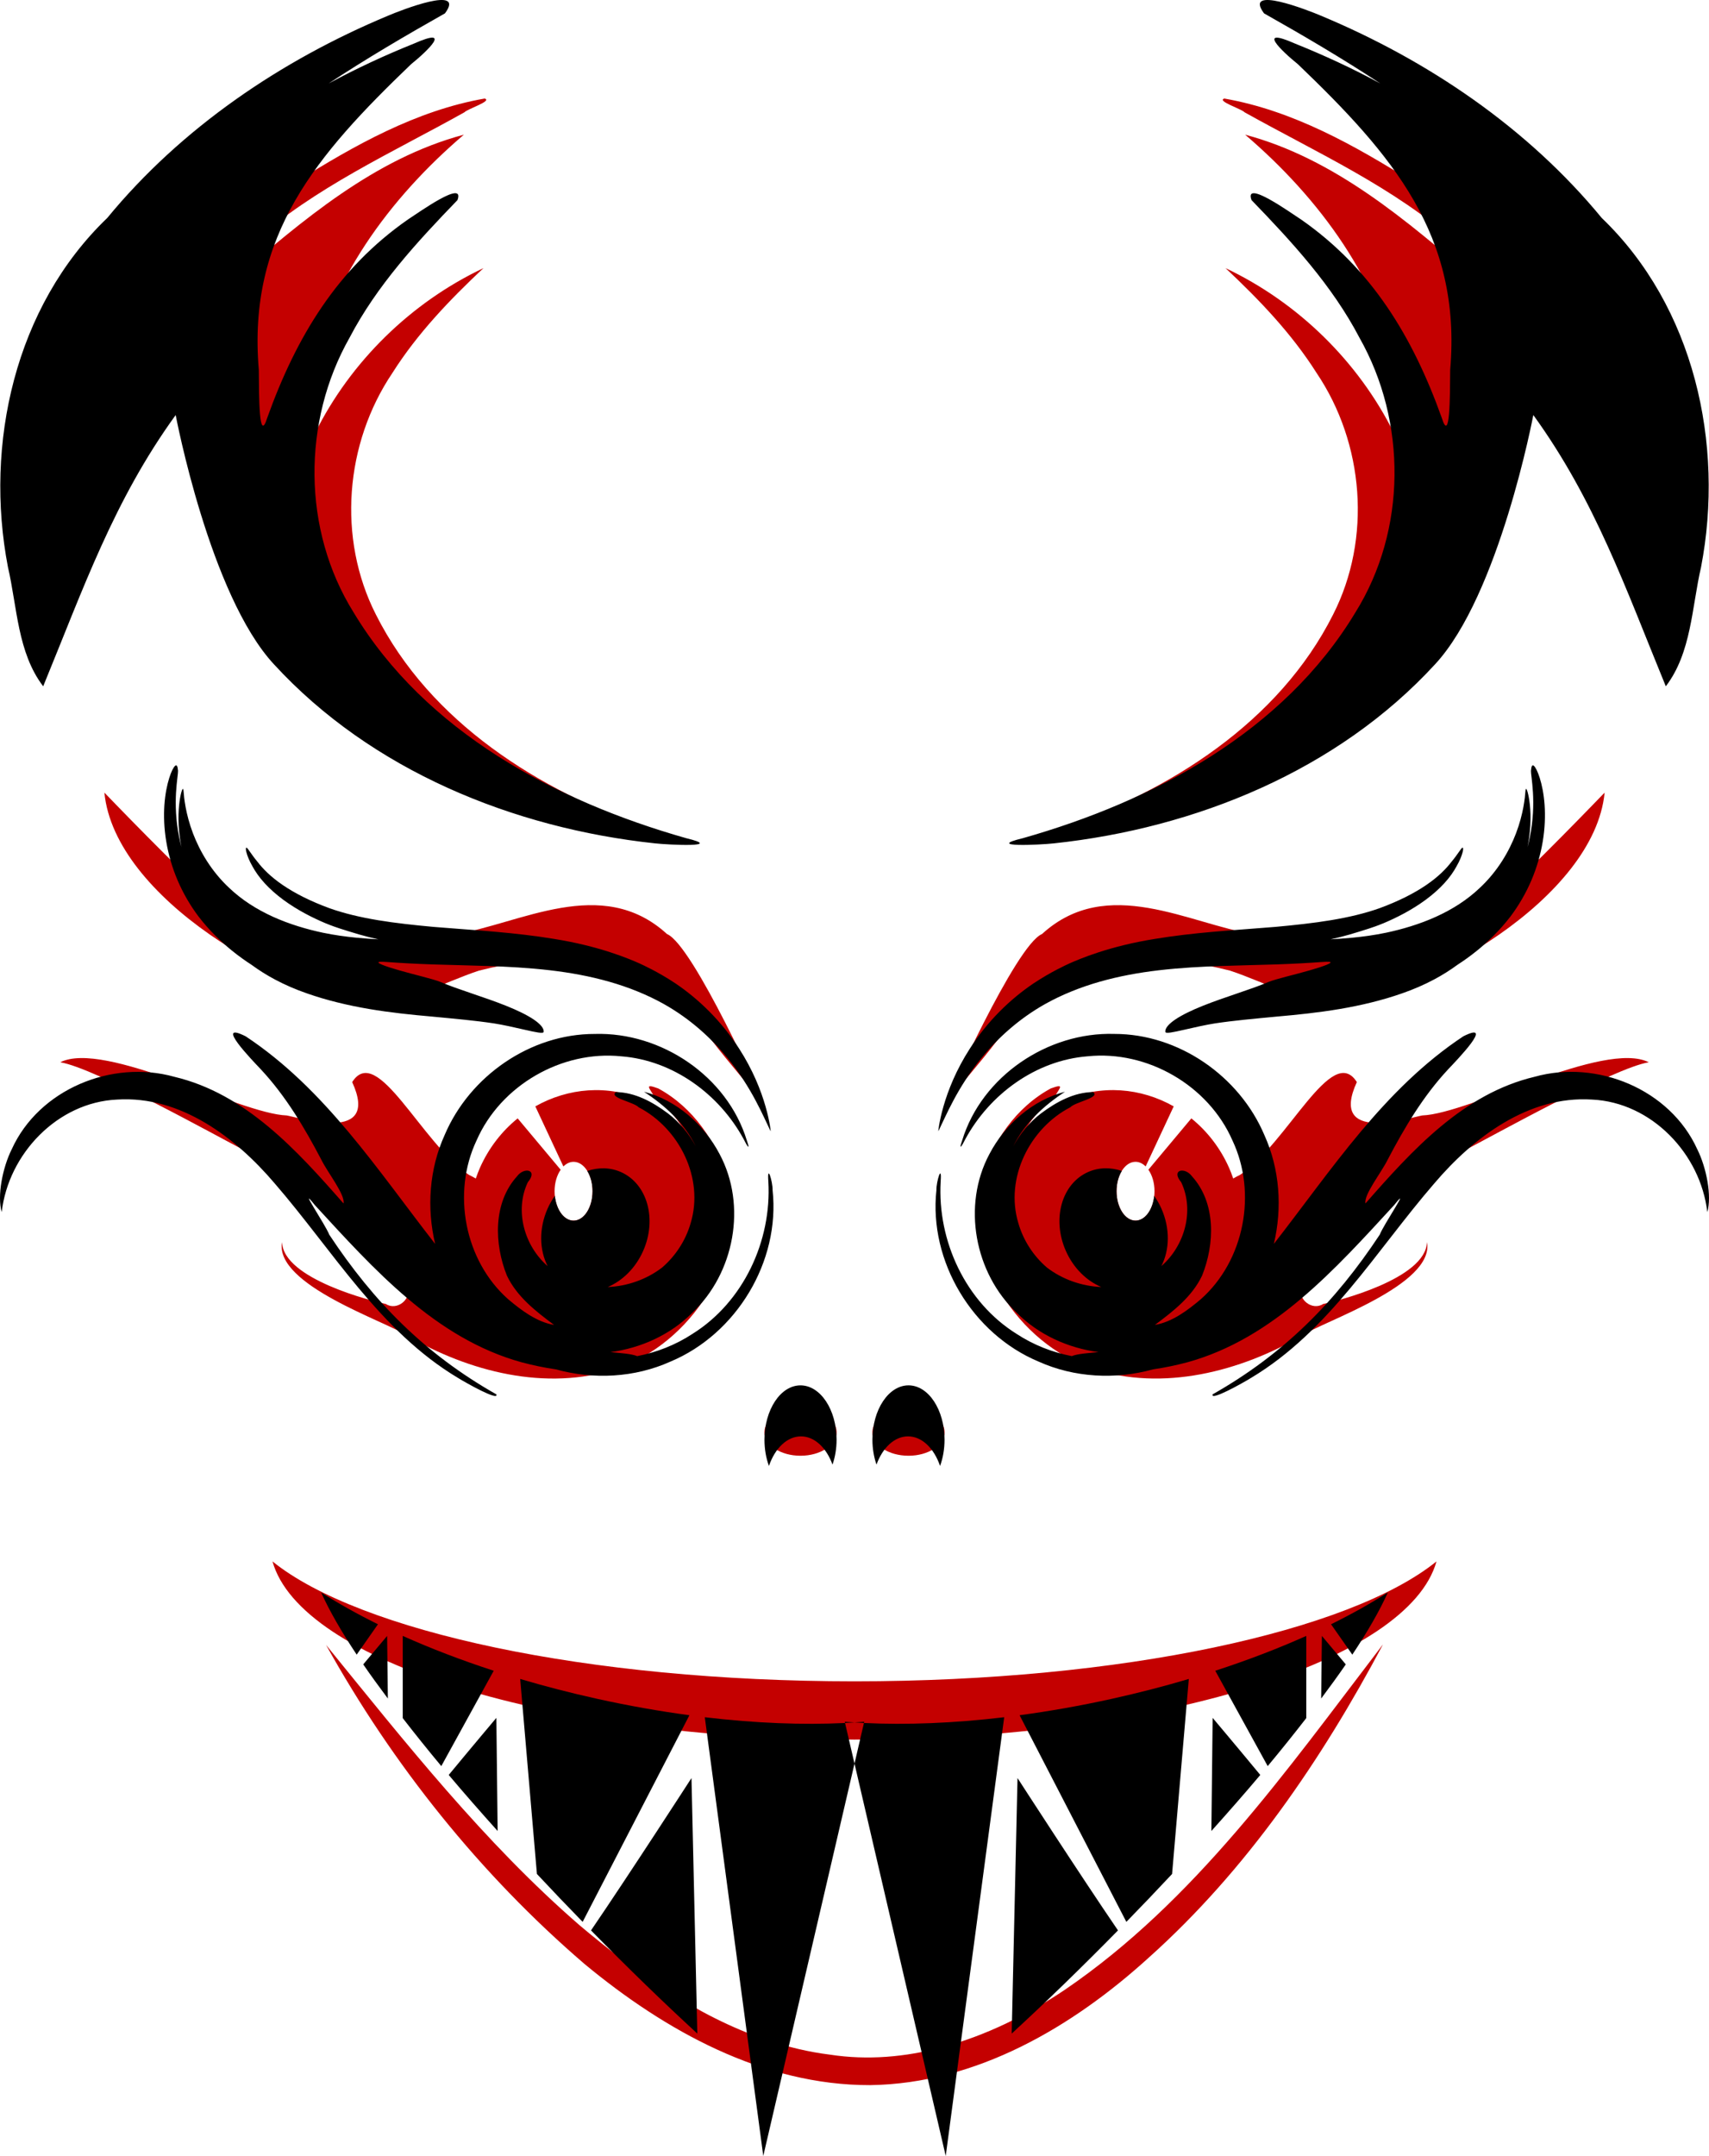 <?xml version="1.0" encoding="utf-8"?>
<!-- Generator: Adobe Illustrator 16.0.3, SVG Export Plug-In . SVG Version: 6.00 Build 0)  -->
<!DOCTYPE svg PUBLIC "-//W3C//DTD SVG 1.1//EN" "http://www.w3.org/Graphics/SVG/1.1/DTD/svg11.dtd">
<svg version="1.1"
	 id="svg2" xmlns:inkscape="http://www.inkscape.org/namespaces/inkscape" xmlns:rdf="http://www.w3.org/1999/02/22-rdf-syntax-ns#" xmlns:cc="http://creativecommons.org/ns#" xmlns:dc="http://purl.org/dc/elements/1.1/" xmlns:sodipodi="http://sodipodi.sourceforge.net/DTD/sodipodi-0.dtd" xmlns:svg="http://www.w3.org/2000/svg" xmlns:ns1="http://sozi.baierouge.fr" inkscape:version="0.48.0 r9654" sodipodi:docname="vampire.svg"
	 xmlns="http://www.w3.org/2000/svg" xmlns:xlink="http://www.w3.org/1999/xlink" x="0px" y="0px" width="287.998px"
	 height="363.101px" viewBox="0.001 34.449 287.998 363.101" enable-background="new 0.001 34.449 287.998 363.101"
	 xml:space="preserve">
<path fill="#C40000" d="M112.404,191.758c4.43,1.848,16.283,28.417,16.283,28.417s-12.763-14.388-13.099-17.478h-0.001
	c-0.68-0.568-1.387-1.104-2.119-1.604c-9.564-6.549-21.998-5.905-32.753-3.173c-6.136,2.023-11.835,5.506-18.229,5.196
	c-14.395-1.119-43.165-17.346-44.892-35.174c0,0,13.281,13.794,17.643,17.464c3.296,2.938,10.372,2.645,13.362,5.745
	c2.448,2.468,7.488,5.904,10.022,1.666c6.032,0.554,12.079-0.208,18.049-1.026C87.569,190.097,101.396,181.696,112.404,191.758z
	 M41.277,107.318c0.158,4.911-0.365,10.021,0.822,14.92c3.269,17.382,16.167,31.367,31.153,39.917
	c11.12,6.357,23.574,10.646,36.325,11.939c-18.728-6.484-37.078-17.961-46.236-36.154c-6.521-12.833-5.216-28.819,2.797-40.694
	c4.189-6.613,9.642-12.309,15.333-17.64c-12.192,5.769-22.383,15.722-28.38,27.787c-0.358,2,0.171,9.432-3.069,5.521
	c0.743-4.71,1.784-9.503,2.124-14.396c2.962-16.519,13.522-30.708,26.023-41.386c-15.087,4.013-27.27,14.505-38.892,24.469
	c-4.404,1.104,1.697-5.173,3.279-6.246c10.517-9.37,23.521-15.178,35.708-21.995c0.528-0.581,4.756-1.902,3.414-2.315l-0.002,0
	c-11.524,2.006-21.971,7.894-31.763,14.036c-5.642,3.749-10.94,8.03-15.68,12.874c-1.068-0.675-3.421,5.7-7.065,7.326
	c-21.013,39.341-30.221,67.797-1.545,19.071C27.509,101.536,37.319,105.457,41.277,107.318z M134.897,279.621
	c3.356,0,6.083-1.782,6.083-3.981c0-0.657-0.254-1.274-0.685-1.821c-1.033,1.231-3.021,2.066-5.317,2.066
	c-2.356,0-4.39-0.881-5.397-2.166c-0.481,0.57-0.752,1.224-0.752,1.921C128.829,277.839,131.542,279.621,134.897,279.621z
	 M45.921,297.418c4.696,16.835,46.808,30.01,98.071,30.01c51.264,0,93.388-13.175,98.084-30.01
	c-14.578,11.779-52.99,20.194-98.084,20.194C98.899,317.612,60.5,309.197,45.921,297.418z M172.413,202.698
	c0.68-0.568,1.387-1.104,2.118-1.604c9.564-6.549,21.998-5.905,32.754-3.173c6.137,2.023,11.836,5.506,18.229,5.196
	c14.396-1.119,43.165-17.346,44.893-35.174c0,0-13.281,13.794-17.644,17.464c-3.296,2.938-10.372,2.645-13.362,5.745
	c-2.448,2.468-7.488,5.904-10.021,1.666c-6.033,0.554-12.079-0.208-18.05-1.026c-10.898-1.695-24.726-10.096-35.733-0.034
	c-4.43,1.848-16.283,28.417-16.283,28.417S172.076,205.788,172.413,202.698L172.413,202.698z M153.103,279.621
	c3.356,0,6.069-1.782,6.069-3.981c0-0.697-0.271-1.351-0.752-1.921c-1.008,1.285-3.041,2.166-5.398,2.166
	c-2.295,0-4.283-0.835-5.316-2.066c-0.431,0.547-0.686,1.164-0.686,1.821C147.02,277.839,149.746,279.621,153.103,279.621z
	 M232.789,311.744l0.266-0.338c-10.326,19.442-23.025,38.027-39.418,52.698c-12.898,11.733-29.104,21.269-46.997,21.517
	c-18.041,0.045-34.579-9.162-48.148-20.414c-17.535-15.05-32.292-33.494-43.542-53.721c13.358,16.428,26.637,33.265,42.685,47.181
	c9.352,7.875,19.789,15.352,31.431,19.298c-2.598-18.01-0.864-2.142-3.338-21.863l13.616-20.173l-9.812,42.188
	c3.341,1.103,6.775,1.929,10.317,2.369c6.38,0.979,12.752,0.402,18.886-1.229l0.01,0.041v0.002l0.007-0.048
	c7.361-1.96,14.379-5.444,20.642-9.651c21.926-14.912,37.453-37.021,53.369-57.82l-0.002,0.001L232.789,311.744z M129.256,379.301
	l0-0.003v0.001L129.256,379.301z M277.849,213.354c-5.839,0.959-25.925,12.197-31.237,14.946
	c-8.221,3.836-14.945,10.14-20.422,17.28c-1.994,2.206-4.863,3.616-6.889,5.693c-0.645,2.061,1.875,3.97,3.666,2.793
	c2.208-0.46,17.33-4.212,17.506-10.424c1.344,7.217-17.646,13.396-20.994,15.711c-10.437,6.097-23.5,9.488-35.356,5.629
	c-12.603-4.354-21.884-18.412-18.704-31.809c1.662-6.337,5.873-12.295,11.671-15.417c2.417-0.87,1.495-0.135,0.615,1.479h0.001
	c-1.949,1.457-3.531,3.234-4.761,5.216c1.795-1.952,3.992-3.571,6.549-4.706c6.063-2.69,12.783-2.085,18.299,1.037l-4.727,10.114
	c-0.495-0.487-1.078-0.778-1.708-0.778c-1.768,0-3.199,2.217-3.199,4.952s1.432,4.952,3.199,4.952c1.767,0,3.199-2.217,3.199-4.952
	c0-1.436-0.4-2.717-1.031-3.621l7.241-8.645c2.648,2.145,4.86,4.954,6.354,8.319c0.265,0.598,0.49,1.201,0.699,1.807
	c0.373-0.216,0.751-0.419,1.138-0.601c8.047-5.329,15.475-22.319,19.697-15.639c-4.775,10.384,8.703,6.042,11.029,5.618
	C247.65,222.027,270.376,209.591,277.849,213.354z M214.938,246.899c-2.282-0.608-4.385-1.002-6.518-1.461
	c-1.324,5.362-4.674,10.079-9.602,12.892c2.951-0.532,5.83-1.412,8.473-2.564c2.811-1.423,5.896-2.332,8.386-4.225
	C218.432,249.149,218.895,248.375,214.938,246.899z M260.833,85.283c-3.645-1.625-5.997-8.001-7.065-7.326
	c-4.739-4.844-10.038-9.125-15.68-12.874c-9.791-6.142-20.238-12.029-31.763-14.036l-0.002,0c-1.343,0.414,2.886,1.735,3.414,2.315
	c12.188,6.816,25.191,12.625,35.708,21.995c1.582,1.072,7.683,7.349,3.279,6.246c-11.623-9.964-23.805-20.456-38.893-24.469
	c12.501,10.679,23.061,24.868,26.023,41.386c0.339,4.893,1.38,9.685,2.123,14.396c-3.24,3.911-2.711-3.521-3.07-5.521
	c-5.996-12.065-16.187-22.018-28.379-27.787c5.691,5.331,11.143,11.026,15.332,17.64c8.014,11.875,9.318,27.86,2.797,40.694
	c-9.158,18.192-27.508,29.67-46.236,36.154c12.752-1.293,25.205-5.583,36.326-11.939c14.986-8.55,27.884-22.536,31.152-39.917
	c1.188-4.899,0.664-10.009,0.822-14.92c3.959-1.861,13.768-5.782,15.654-2.964C291.055,153.08,281.846,124.624,260.833,85.283z
	 M41.393,228.3c-5.313-2.749-25.398-13.987-31.237-14.946c7.473-3.763,30.199,8.674,38.166,8.957
	c2.327,0.424,15.805,4.766,11.029-5.618c4.224-6.681,11.65,10.31,19.697,15.639c0.386,0.182,0.763,0.384,1.134,0.599
	c0.209-0.604,0.435-1.208,0.699-1.805c1.494-3.366,3.707-6.177,6.356-8.321l7.247,8.651c-0.628,0.904-1.027,2.184-1.027,3.616
	c0,2.735,1.433,4.952,3.2,4.952s3.199-2.217,3.199-4.952s-1.432-4.952-3.199-4.952c-0.632,0-1.218,0.293-1.714,0.783l-4.729-10.121
	c5.515-3.12,12.234-3.725,18.295-1.035c2.563,1.138,4.764,2.761,6.562,4.719c-1.23-1.986-2.816-3.768-4.769-5.229h0
	c-0.879-1.614-1.801-2.35,0.615-1.479c5.798,3.122,10.009,9.08,11.67,15.417c3.181,13.396-6.101,27.455-18.704,31.809
	c-11.856,3.859-24.919,0.468-35.355-5.629c-3.348-2.314-22.338-8.494-20.994-15.711c0.175,6.212,15.297,9.964,17.505,10.424
	c1.792,1.177,4.311-0.732,3.666-2.793c-2.025-2.077-4.894-3.487-6.888-5.693C56.338,238.439,49.614,232.136,41.393,228.3z
	 M72.328,251.541c2.489,1.893,5.575,2.802,8.385,4.225c2.641,1.151,5.517,2.031,8.466,2.563c-4.926-2.813-8.274-7.529-9.599-12.89
	c-2.131,0.459-4.233,0.853-6.514,1.46C69.109,248.375,69.573,249.149,72.328,251.541z M162.273,356.102l-13.615-20.173
	l10.076,43.329l0.017-0.005C161.618,359.184,159.741,376.28,162.273,356.102z"/>
<path d="M63.694,308.004l-3.585,5.116c-2.562-3.854-4.604-7.391-5.989-10.474C56.998,304.484,60.192,306.281,63.694,308.004z
	 M75.618,333.383c2.634,3.121,5.401,6.271,8.244,9.439l-0.215-19.053C83.647,323.77,79.092,329.174,75.618,333.383z M61.212,314.762
	c1.272,1.855,2.674,3.773,4.149,5.747l-0.121-10.54C65.24,309.969,63.137,312.468,61.212,314.762z M77.172,266.51
	c-13.175-7.877-21.064-21.426-30.87-32.744c-6.597-7.756-15.865-14.808-26.567-14.131c-10.051,0.455-18.319,9.156-19.444,18.946
	c-0.793-2.671,0.13-7.466,1.683-10.567c4.573-10.097,16.889-15.158,27.394-12.217c12.036,2.843,20.688,12.41,28.519,21.332
	c0.328-1.439-2.663-5.185-3.727-7.345c-2.849-5.432-6.005-10.747-10.218-15.257c-1.438-1.518-7.951-8.244-2.548-5.548
	c13.408,8.869,22.188,22.474,31.936,34.966c-1.444-6.08-0.999-12.614,1.605-18.348c4.212-9.918,14.44-17.026,25.284-17.015
	c11.208-0.339,22.326,7.112,25.636,17.94c0.634,1.795,0.066,1.007-0.517-0.188c-4.113-7.598-11.898-13.303-20.622-13.982
	c-10.055-1.042-20.354,4.898-24.409,14.173c-4.178,8.838-2.028,20.216,5.321,26.729c2.234,1.89,4.851,3.854,7.742,4.333
	c-3.074-2.29-6.254-4.743-7.946-8.299c-2.143-5.329-2.368-12.241,1.709-16.733c1.195-1.619,3.601-1.121,1.811,1.006
	c-2.266,4.795-0.578,10.723,3.345,14.12c-1.394-2.703-1.504-6.311-0.005-9.689c0.344-0.775,0.76-1.488,1.223-2.148
	c0.241,2.366,1.553,4.181,3.149,4.181c1.767,0,3.199-2.217,3.199-4.952c0-1.329-0.342-2.528-0.892-3.418
	c1.884-0.621,3.872-0.612,5.681,0.19c4.445,1.973,6.117,7.923,3.735,13.29c-1.288,2.903-3.5,5.031-5.962,6.07
	c3.285-0.131,6.549-1.278,9.163-3.282c2.28-1.965,3.985-4.59,4.811-7.486c2.285-7.551-1.906-15.955-8.767-19.505
	c-0.799-0.886-5.114-1.612-3.836-2.554c3.219,0.021,6.241,1.688,8.764,3.58c1.961,1.486,3.533,3.403,4.695,5.544
	c-1.884-3.853-5.166-6.862-8.721-9.183c5.467,1.408,10.129,5.508,12.736,10.49c4.646,8.662,2.498,20.094-4.626,26.767
	c-3.687,3.682-8.619,5.907-13.756,6.596c1.783,0.161,3.58,0.288,4.501,0.672c3.295-0.638,6.474-1.888,9.292-3.733
	c8.593-5.355,13.379-15.648,12.811-25.651c-0.238-3.218,0.748,0.019,0.713,1.427c1.303,12.02-6.093,24.229-17.212,28.878
	c-6.042,2.72-12.96,3.059-19.297,1.312c-1.954-0.285-3.889-0.689-5.766-1.189c-14.576-4.007-25.001-15.771-34.87-26.486
	c-3.031-3.791,1.854,3.406,2.434,4.984c7.498,11.338,16.131,20.085,28.161,26.897C84.087,270.473,78.585,267.383,77.172,266.51z
	 M112.26,247.384l0.011-0.009h-0.001L112.26,247.384z M67.87,309.965v13.844c2.044,2.633,4.204,5.333,6.499,8.082l8.834-16.059
	C77.719,314.049,72.577,312.071,67.87,309.965z M153.021,276.359c2.357,0,4.391,2.026,5.398,4.982
	c0.48-1.312,0.752-2.814,0.752-4.418c0-5.058-2.713-9.157-6.069-9.157s-6.083,4.099-6.083,9.157c0,1.512,0.255,2.932,0.686,4.189
	C148.738,278.28,150.727,276.359,153.021,276.359z M160.699,219.73c0.575-1.072,1.242-2.225,2.021-3.421
	c0.777-1.196,1.668-2.435,2.682-3.675c1.346-1.646,2.911-3.295,4.699-4.843c1.788-1.548,3.799-2.994,6.002-4.233
	c2.861-1.604,5.998-2.853,9.247-3.778s6.606-1.529,9.878-1.911c3.689-0.435,7.285-0.615,10.641-0.732
	c3.354-0.116,6.466-0.173,9.201-0.264c1.538-0.053,2.961-0.115,4.244-0.184c1.283-0.069,2.427-0.145,3.409-0.218
	c1.234-0.091,1.63-0.041,1.473,0.131s-0.872,0.458-1.876,0.784c-1.004,0.326-2.298,0.687-3.596,1.031
	c-1.299,0.345-2.599,0.674-3.605,0.965c-0.598,0.173-1.094,0.334-1.426,0.477c-1.36,0.585-3.189,1.217-5.143,1.883
	c-1.953,0.666-4.023,1.371-5.872,2.112c-1.849,0.741-3.471,1.523-4.598,2.282c-1.127,0.759-1.763,1.488-1.7,2.098
	c0.018,0.176,0.361,0.189,0.914,0.11c0.553-0.08,1.316-0.25,2.179-0.445c0.862-0.196,1.822-0.417,2.745-0.613
	c0.924-0.196,1.811-0.369,2.508-0.475c3.166-0.482,6.73-0.797,10.512-1.157c3.387-0.295,6.962-0.664,10.539-1.27
	c3.576-0.606,7.154-1.457,10.513-2.638c1.891-0.653,3.698-1.438,5.372-2.328c1.424-0.758,2.744-1.595,3.949-2.479
	c0.96-0.62,2.122-1.428,3.387-2.459c0.896-0.731,1.838-1.57,2.777-2.515c0.938-0.945,1.873-1.998,2.76-3.149
	c1.399-1.854,2.608-3.934,3.531-6.094c0.922-2.16,1.557-4.395,1.912-6.525c0.378-2.251,0.443-4.384,0.313-6.219
	c-0.132-1.834-0.456-3.369-0.809-4.489c-0.352-1.12-0.725-1.829-0.993-2.058c-0.134-0.114-0.243-0.109-0.325,0.026
	c-0.081,0.135-0.134,0.399-0.169,0.805c-0.014,0.162,0.038,0.576,0.112,1.199c0.073,0.623,0.168,1.457,0.225,2.459
	c0.059,1.003,0.076,2.176,0,3.464s-0.244,2.693-0.541,4.146c-0.105,0.518-0.229,1.042-0.367,1.568
	c0.108-0.542,0.201-1.078,0.271-1.597c0.195-1.434,0.249-2.764,0.219-3.91c-0.031-1.145-0.146-2.105-0.275-2.822
	c-0.131-0.716-0.273-1.19-0.379-1.372s-0.172-0.074-0.203,0.382c-0.033,0.491-0.114,1.403-0.342,2.623
	c-0.229,1.219-0.609,2.748-1.248,4.423c-0.569,1.489-1.346,3.095-2.361,4.675s-2.271,3.132-3.746,4.501
	c-1.045,0.994-2.205,1.902-3.449,2.713c-1.246,0.812-2.574,1.527-3.946,2.147c-2.743,1.24-5.653,2.095-8.375,2.673
	c-1.987,0.414-3.897,0.668-5.646,0.839c-1.346,0.132-2.591,0.215-3.703,0.277c1.062-0.237,2.155-0.511,3.188-0.807
	c1.246-0.356,2.389-0.729,3.277-1.01c0.438-0.139,1.325-0.436,2.46-0.903c0.992-0.417,2.183-0.964,3.419-1.631
	c1.236-0.667,2.518-1.457,3.699-2.329c1.18-0.873,2.256-1.828,3.135-2.792c0.879-0.964,1.559-1.936,2.031-2.813
	c0.547-0.945,0.872-1.788,1.021-2.356c0.148-0.568,0.129-0.862-0.063-0.774c-0.084,0.038-0.266,0.291-0.557,0.705
	s-0.693,0.991-1.241,1.646c-0.435,0.568-0.987,1.202-1.688,1.866c-0.702,0.664-1.555,1.358-2.566,2.049
	c-1.014,0.691-2.188,1.379-3.507,2.038c-1.319,0.658-2.784,1.286-4.353,1.863c-2.445,0.872-5.207,1.526-8.177,2.021
	s-6.146,0.833-9.37,1.129c-3.473,0.292-7.023,0.52-10.465,0.825c-1.721,0.152-3.414,0.323-5.056,0.521s-3.233,0.421-4.749,0.671
	c-1.864,0.296-3.615,0.652-5.207,1.038c-1.593,0.386-3.026,0.8-4.268,1.203c-1.242,0.402-2.291,0.791-3.126,1.121
	c-0.835,0.33-1.454,0.6-1.838,0.772c-0.295,0.132-1.046,0.475-2.112,1.032c-1.065,0.557-2.445,1.331-3.975,2.347
	c-0.922,0.624-1.885,1.335-2.85,2.129s-1.932,1.67-2.865,2.614c-0.936,0.943-1.838,1.954-2.682,3.007s-1.629,2.149-2.34,3.258
	c-1.119,1.739-2.051,3.509-2.784,5.176c-0.733,1.666-1.27,3.226-1.647,4.547c-0.377,1.321-0.601,2.401-0.725,3.125
	c-0.125,0.723-0.155,1.088-0.107,0.992C158.764,223.692,159.549,221.874,160.699,219.73z M177.606,176.486
	c23.861-2.546,47.797-12.262,64.235-30.166c10.82-11.654,16.553-41.971,16.553-41.971c10.427,14.398,15.531,29.154,22.327,45.686
	c4.336-5.687,4.369-13.323,5.937-20.064c3.996-20.749-1.185-43.897-16.729-58.807c-12.473-15.158-29.274-26.545-47.321-34.069
	c-2.096-0.897-13.176-5.236-9.595-0.397c6.635,3.743,13.231,7.611,19.599,11.81c-4.659-2.521-9.473-4.751-14.355-6.711
	c-6.598-2.911-2.365,1.186,0.471,3.472c15.945,15.283,27.6,28.807,25.658,51.448c-0.037,4.501-0.012,12.631-1.43,8.079
	c-4.889-13.646-11.85-25.13-23.692-33.373c-1.833-1.179-9.682-6.834-8.356-3.272c6.826,7.058,13.588,14.391,18.178,23.159
	c8.021,14.138,7.973,32.416-0.666,46.271c-12.129,20.134-34.055,31.792-56.054,38.035C165.783,177.194,175.2,176.75,177.606,176.486
	z M87.661,317.215L87.661,317.215L87.661,317.215z M113.846,200.083c-1.529-1.017-2.909-1.791-3.975-2.347
	c-1.066-0.557-1.817-0.9-2.112-1.032c-0.383-0.172-1.003-0.442-1.838-0.772c-0.834-0.33-1.884-0.719-3.126-1.121
	c-1.241-0.402-2.675-0.817-4.267-1.203s-3.343-0.742-5.207-1.038c-1.517-0.25-3.107-0.474-4.75-0.671
	c-1.642-0.197-3.335-0.368-5.056-0.521c-3.441-0.305-6.992-0.533-10.465-0.825c-3.224-0.297-6.399-0.635-9.37-1.129
	c-2.97-0.494-5.731-1.149-8.177-2.021c-1.568-0.577-3.033-1.205-4.353-1.863c-1.32-0.659-2.494-1.347-3.506-2.038
	c-1.013-0.691-1.865-1.385-2.566-2.049c-0.702-0.664-1.254-1.298-1.689-1.866c-0.548-0.655-0.95-1.232-1.241-1.646
	s-0.473-0.667-0.556-0.705c-0.192-0.087-0.212,0.206-0.063,0.774c0.149,0.568,0.475,1.411,1.021,2.356
	c0.473,0.877,1.153,1.849,2.031,2.813c0.879,0.964,1.955,1.919,3.135,2.792c1.181,0.872,2.462,1.661,3.699,2.329
	c1.237,0.667,2.427,1.214,3.419,1.631c1.135,0.467,2.022,0.764,2.46,0.903c0.889,0.281,2.032,0.654,3.277,1.01
	c1.034,0.296,2.128,0.57,3.188,0.807c-1.112-0.062-2.357-0.146-3.703-0.277c-1.749-0.171-3.66-0.426-5.647-0.839
	c-2.721-0.578-5.631-1.433-8.375-2.673c-1.372-0.62-2.701-1.335-3.945-2.147c-1.245-0.812-2.405-1.72-3.45-2.713
	c-1.474-1.369-2.729-2.921-3.746-4.501c-1.016-1.58-1.792-3.187-2.362-4.675c-0.638-1.675-1.019-3.204-1.247-4.423
	c-0.228-1.22-0.309-2.132-0.342-2.623c-0.032-0.456-0.098-0.564-0.203-0.382c-0.106,0.182-0.249,0.656-0.378,1.372
	s-0.244,1.677-0.275,2.822c-0.031,1.146,0.023,2.476,0.218,3.91c0.07,0.519,0.163,1.052,0.271,1.594
	c-0.138-0.525-0.262-1.048-0.367-1.565c-0.296-1.453-0.465-2.858-0.541-4.146s-0.058-2.461,0-3.464
	c0.057-1.003,0.151-1.836,0.225-2.459c0.074-0.624,0.125-1.037,0.112-1.199c-0.035-0.406-0.088-0.67-0.169-0.805
	c-0.082-0.135-0.19-0.141-0.325-0.026c-0.269,0.229-0.642,0.938-0.994,2.058s-0.676,2.654-0.808,4.489
	c-0.131,1.834-0.065,3.968,0.313,6.219c0.355,2.13,0.99,4.365,1.913,6.525s2.131,4.24,3.531,6.094
	c0.886,1.151,1.822,2.204,2.76,3.149s1.88,1.784,2.776,2.515c1.266,1.032,2.428,1.84,3.388,2.46c1.205,0.884,2.524,1.72,3.949,2.478
	c1.673,0.89,3.481,1.675,5.372,2.328c3.359,1.181,6.937,2.031,10.513,2.638s7.152,0.975,10.539,1.27
	c3.782,0.36,7.345,0.675,10.511,1.157c0.698,0.106,1.584,0.279,2.508,0.475c0.923,0.196,1.883,0.417,2.746,0.613
	c0.862,0.195,1.626,0.366,2.179,0.445c0.553,0.079,0.896,0.065,0.915-0.11c0.063-0.61-0.574-1.338-1.701-2.098
	c-1.127-0.759-2.75-1.541-4.598-2.282c-1.849-0.742-3.919-1.447-5.872-2.112c-1.953-0.666-3.782-1.298-5.143-1.883
	c-0.332-0.143-0.827-0.303-1.425-0.477c-1.007-0.291-2.308-0.62-3.606-0.965c-1.298-0.344-2.592-0.706-3.596-1.031
	c-1.004-0.325-1.718-0.612-1.875-0.784c-0.158-0.172,0.238-0.222,1.473-0.131c0.982,0.073,2.126,0.148,3.409,0.218
	c1.283,0.069,2.706,0.13,4.244,0.184c2.736,0.091,5.848,0.148,9.202,0.264c3.354,0.117,6.95,0.297,10.64,0.732
	c3.271,0.382,6.629,0.986,9.878,1.911s6.385,2.174,9.247,3.778c2.204,1.239,4.214,2.685,6.002,4.233
	c1.788,1.548,3.354,3.198,4.698,4.843c1.014,1.24,1.905,2.479,2.683,3.675c0.779,1.196,1.446,2.349,2.021,3.421
	c1.15,2.144,1.935,3.962,2.545,5.2c0.047,0.096,0.017-0.27-0.108-0.992c-0.125-0.724-0.347-1.804-0.725-3.125
	c-0.377-1.321-0.914-2.881-1.647-4.547c-0.733-1.667-1.665-3.437-2.784-5.176c-0.711-1.108-1.497-2.205-2.341-3.258
	c-0.844-1.053-1.746-2.063-2.681-3.007c-0.934-0.943-1.901-1.82-2.866-2.614S114.768,200.707,113.846,200.083z M7.278,150.035
	c6.796-16.532,11.9-31.288,22.327-45.686c0,0,5.732,30.317,16.553,41.971c16.438,17.904,40.374,27.62,64.235,30.166
	c2.406,0.264,11.823,0.708,5.242-0.872c-22-6.242-43.925-17.9-56.054-38.035c-8.639-13.854-8.686-32.132-0.665-46.271
	c4.589-8.768,11.351-16.101,18.177-23.159c1.325-3.562-6.524,2.094-8.356,3.272c-11.842,8.243-18.803,19.728-23.692,33.373
	c-1.417,4.552-1.393-3.577-1.43-8.079c-1.941-22.642,9.713-36.165,25.658-51.448c2.836-2.286,7.069-6.383,0.471-3.472
	c-4.881,1.959-9.693,4.189-14.352,6.709c6.367-4.198,12.962-8.066,19.596-11.808c3.581-4.838-7.5-0.5-9.595,0.397
	c-18.047,7.523-34.849,18.911-47.321,34.069C2.527,86.074-2.653,109.223,1.342,129.971C2.909,136.712,2.942,144.349,7.278,150.035z
	 M129.581,281.342c1.008-2.956,3.041-4.982,5.397-4.982c2.296,0,4.284,1.921,5.317,4.754c0.431-1.258,0.685-2.678,0.685-4.189
	c0-5.059-2.727-9.157-6.083-9.157s-6.069,4.1-6.069,9.157C128.829,278.527,129.1,280.03,129.581,281.342z M287.709,238.581
	c-1.125-9.79-9.393-18.491-19.443-18.946c-10.703-0.677-19.971,6.375-26.567,14.131c-9.806,11.318-17.694,24.867-30.87,32.744
	c-1.413,0.873-6.916,3.963-6.475,2.771c12.03-6.813,20.663-15.56,28.161-26.897c0.581-1.578,5.466-8.775,2.435-4.984
	c-9.869,10.716-20.295,22.479-34.871,26.486c-1.877,0.5-3.812,0.904-5.766,1.189c-6.337,1.747-13.256,1.408-19.297-1.312
	c-11.119-4.649-18.516-16.858-17.212-28.878c-0.034-1.408,0.952-4.645,0.714-1.427c-0.568,10.003,4.217,20.296,12.811,25.651
	c2.818,1.846,5.996,3.096,9.291,3.733c0.922-0.384,2.718-0.511,4.501-0.672c-5.137-0.688-10.069-2.914-13.756-6.596
	c-7.124-6.673-9.272-18.104-4.626-26.767c2.606-4.982,7.27-9.082,12.736-10.49c-3.556,2.32-6.838,5.331-8.723,9.185
	c1.162-2.142,2.734-4.059,4.696-5.546c2.522-1.893,5.546-3.559,8.765-3.58c1.277,0.941-3.037,1.668-3.836,2.554
	c-6.861,3.55-11.053,11.954-8.768,19.505c0.825,2.896,2.529,5.521,4.809,7.485c2.613,2.005,5.879,3.152,9.165,3.283
	c-2.462-1.039-4.674-3.167-5.962-6.07c-2.383-5.367-0.71-11.317,3.734-13.29c1.813-0.804,3.806-0.812,5.693-0.187
	c-0.549,0.889-0.891,2.087-0.891,3.414c0,2.735,1.432,4.952,3.199,4.952c1.593,0,2.902-1.807,3.148-4.165
	c0.458,0.655,0.87,1.364,1.211,2.133c1.499,3.379,1.389,6.986-0.005,9.689c3.923-3.397,5.61-9.326,3.345-14.12
	c-1.791-2.127,0.615-2.625,1.811-1.006c4.077,4.492,3.852,11.404,1.709,16.733c-1.691,3.556-4.872,6.009-7.945,8.299
	c2.891-0.479,5.508-2.443,7.742-4.333c7.348-6.514,9.498-17.892,5.32-26.729c-4.055-9.274-14.354-15.215-24.409-14.173
	c-8.724,0.679-16.509,6.385-20.622,13.982c-0.582,1.194-1.15,1.982-0.516,0.188c3.31-10.828,14.427-18.279,25.635-17.94
	c10.844-0.011,21.072,7.097,25.284,17.015c2.604,5.733,3.049,12.267,1.605,18.348c9.748-12.492,18.528-26.097,31.937-34.966
	c5.402-2.695-1.11,4.031-2.549,5.548c-4.213,4.51-7.369,9.826-10.218,15.257c-1.063,2.16-4.056,5.905-3.728,7.345
	c7.832-8.922,16.484-18.489,28.52-21.332c10.505-2.941,22.82,2.12,27.394,12.217C287.578,231.115,288.502,235.91,287.709,238.581z
	 M175.729,247.375l0.012,0.009L175.729,247.375L175.729,247.375z M100.631,320.559c-4.471-0.988-8.807-2.109-12.97-3.344
	l2.82,32.844c2.549,2.728,5.129,5.424,7.707,8.068l17.992-34.803C111.132,322.646,105.938,321.731,100.631,320.559z
	 M204.139,342.822c2.843-3.168,5.609-6.318,8.244-9.439c-3.475-4.209-8.029-9.613-8.029-9.613L204.139,342.822z M200.339,317.215
	L200.339,317.215L200.339,317.215L200.339,317.215z M213.631,331.891c2.295-2.749,4.455-5.449,6.5-8.082v-13.844
	c-4.708,2.106-9.85,4.084-15.334,5.867L213.631,331.891z M222.643,320.509c1.475-1.974,2.877-3.892,4.149-5.747
	c-1.925-2.294-4.028-4.793-4.028-4.793L222.643,320.509z M227.891,313.12c2.562-3.854,4.604-7.391,5.988-10.474
	c-2.877,1.838-6.07,3.635-9.573,5.357L227.891,313.12z M171.82,323.324l17.992,34.803c2.578-2.645,5.158-5.341,7.707-8.068
	l2.819-32.844c-4.164,1.234-8.5,2.355-12.97,3.344C182.063,321.731,176.867,322.646,171.82,323.324z M118.772,323.66L118.772,323.66
	l9.855,73.89L144,331.47l-1.592-6.841C135.282,324.977,127.287,324.674,118.772,323.66z M142.361,324.425l0.047,0.204
	c0.539-0.026,1.063-0.063,1.592-0.098C143.453,324.496,142.897,324.468,142.361,324.425z M116.529,333.905
	c0,0-10.585,16.374-16.931,25.659c6.174,6.289,12.284,12.207,17.912,17.375L116.529,333.905L116.529,333.905z M171.471,333.904
	l-0.98,43.035c5.627-5.168,11.738-11.086,17.912-17.375C182.056,350.279,171.471,333.905,171.471,333.904L171.471,333.904z
	 M145.639,324.425c-0.536,0.043-1.092,0.071-1.639,0.106c0.528,0.034,1.052,0.071,1.591,0.098L145.639,324.425z M145.591,324.629
	L144,331.47l15.373,66.08l9.855-73.89C160.713,324.674,152.718,324.977,145.591,324.629z"/>
</svg>
